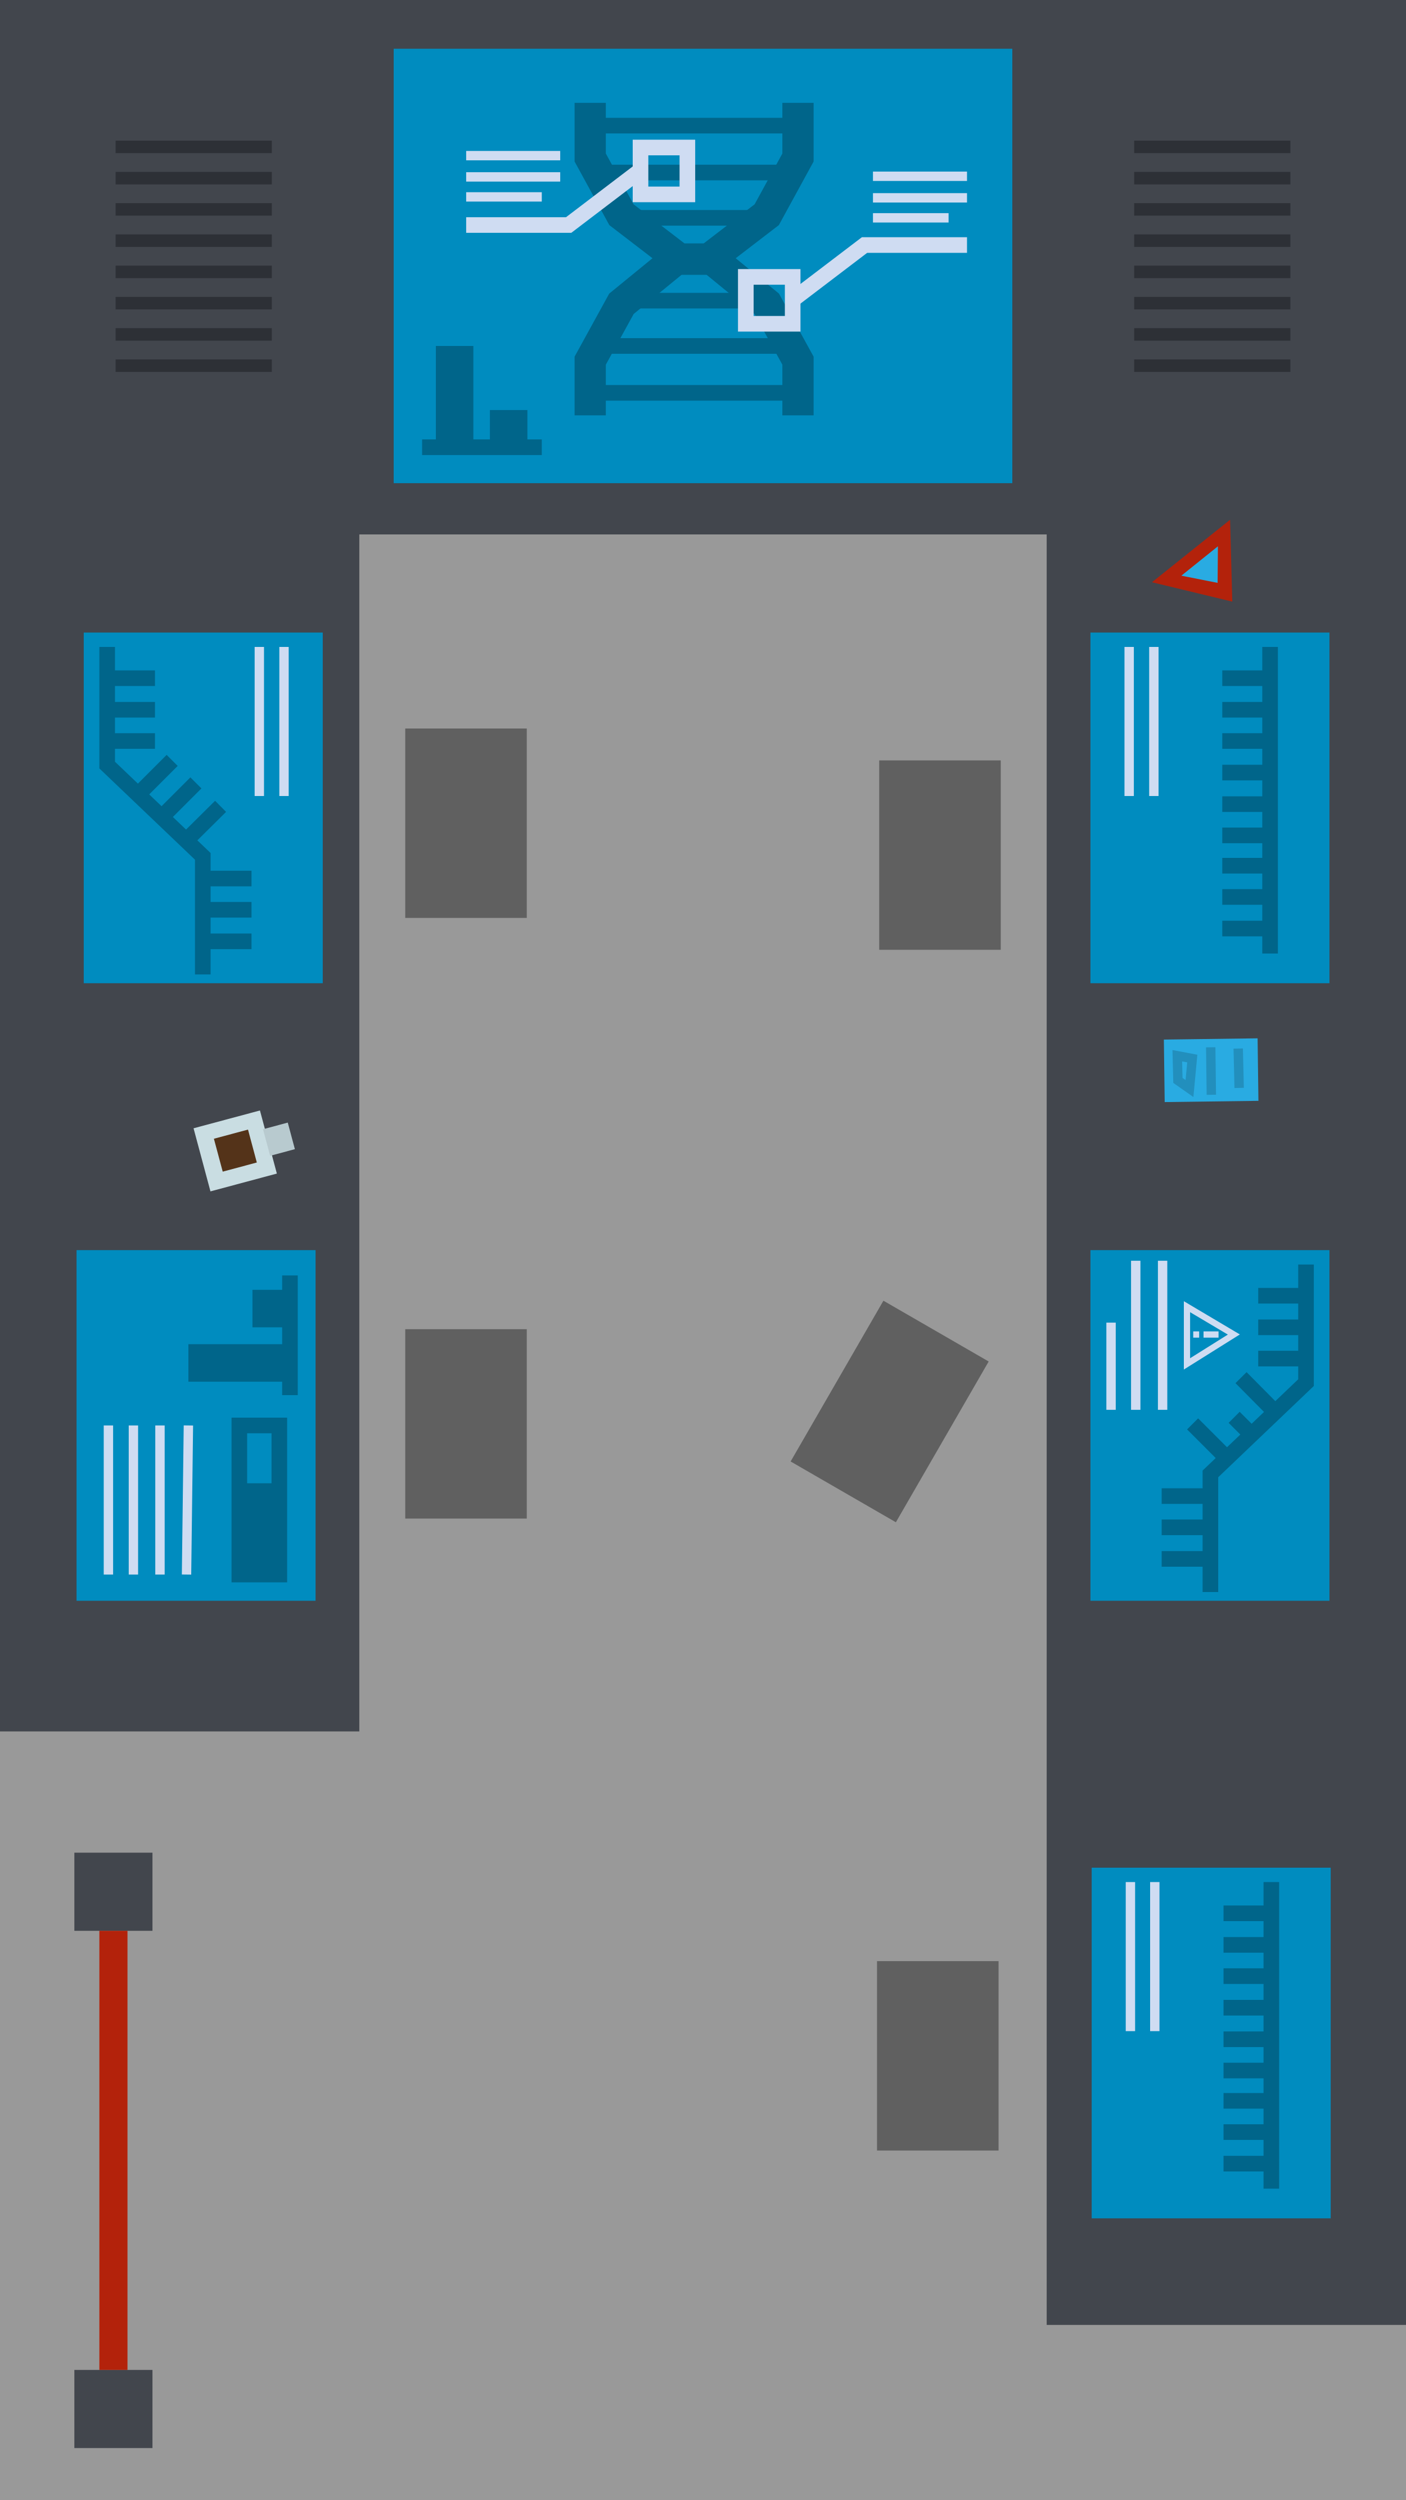 <?xml version="1.0" encoding="utf-8"?>
<!-- Generator: Adobe Illustrator 23.0.3, SVG Export Plug-In . SVG Version: 6.00 Build 0)  -->
<svg version="1.1" id="Capa_1" xmlns="http://www.w3.org/2000/svg" xmlns:xlink="http://www.w3.org/1999/xlink" x="0px" y="0px"
	 viewBox="0 0 450 800" style="enable-background:new 0 0 450 800;" xml:space="preserve">
<rect x="0" y="0" width="450" height="800" fill="#333333" stroke="none"/>
<style type="text/css">
	.st0{fill:#808080;}
	.st1{fill:#999999;}
	.st2{fill:none;stroke:#4D4D4D;stroke-width:16;stroke-miterlimit:10;}
	.st3{fill:#FFFFFF;stroke:#000000;stroke-miterlimit:10;}
	.st4{fill:none;stroke:#5C5C5C;stroke-width:16;stroke-miterlimit:10;}
	.st5{fill:#42464D;}
	.st6{fill:none;stroke:#B3220B;stroke-width:9;stroke-miterlimit:10;}
	.st7{fill:#29ABE2;}
	.st8{fill:#008CBF;}
	.st9{fill:none;stroke:#CFDCF2;stroke-width:5;stroke-miterlimit:10;}
	.st10{fill:none;stroke:#00658A;stroke-width:10;stroke-miterlimit:10;}
	.st11{fill:none;stroke:#00658A;stroke-width:20;stroke-miterlimit:10;}
	.st12{fill:none;stroke:#00658A;stroke-width:5;stroke-miterlimit:10;}
	.st13{fill:none;stroke:#CFDCF2;stroke-width:3;stroke-miterlimit:10;}
	.st14{fill:none;stroke:#00658A;stroke-width:12;stroke-miterlimit:10;}
	.st15{fill:none;stroke:#2D3036;stroke-width:4;stroke-miterlimit:10;}
	.st16{fill:#00658A;}
	.st17{fill:#606060;}
	.st18{fill:#C9DDE2;}
	.st19{fill:#543319;}
	.st20{fill:#B8CACF;}
	.st21{fill:none;stroke:#CFDCF2;stroke-width:2;stroke-miterlimit:10;}
	.st22{fill:#B3220B;}
	.st23{fill:none;stroke:#228FBD;stroke-width:3;stroke-miterlimit:10;}
	.st24{fill:#29ABE2;stroke:#228FBD;stroke-width:3;stroke-miterlimit:10;}
</style>
<title>MenuBackground - copia</title>
<path class="st0" d="M112,595"/>
<rect class="st1" width="450" height="800"/>
<path class="st2" d="M132.9,380.9"/>
<path class="st3" d="M144.3,185.5"/>
<path class="st4" d="M181.7,380.9"/>
<path class="st4" d="M258.2,406"/>
<path class="st4" d="M57.3,405.1"/>
<rect x="23.8" y="592.8" class="st5" width="25" height="25"/>
<rect x="23.8" y="758.3" class="st5" width="25" height="25"/>
<line class="st6" x1="36.3" y1="617.8" x2="36.3" y2="758.3"/>
<path class="st7" d="M369.4,111.8"/>
<polygon class="st5" points="115,554 0,554 0,0 450,0 450,743.9 335,743.9 335,171 115,171 "/>
<g>
	<rect x="126" y="15.6" class="st8" width="198" height="139"/>
	<polyline class="st9" points="309.5,78.4 276.7,78.4 253.7,95.9 	"/>
	<g>
		<g>
			<polyline class="st10" points="255.4,132.9 255.4,115.4 245.4,97.2 227.9,82.9 217.4,82.9 198.9,68.7 188.9,50.4 188.9,32.9 			
				"/>
			<polyline class="st10" points="188.9,132.9 188.9,115.4 198.9,97.2 216.4,82.9 226.9,82.9 245.4,68.7 255.4,50.4 255.4,32.9 			
				"/>
			<path class="st11" d="M190.2,43.2"/>
			<path class="st11" d="M253.7,43.2"/>
			<path class="st10" d="M193.2,58.7"/>
			<path class="st11" d="M250.2,58.7"/>
			<path class="st11" d="M245.7,97.6"/>
		</g>
		<line class="st12" x1="253.2" y1="125.7" x2="189.7" y2="125.7"/>
		<line class="st12" x1="252.7" y1="110.7" x2="192.7" y2="110.7"/>
		<line class="st12" x1="243.7" y1="96.2" x2="201.2" y2="96.2"/>
		<line class="st12" x1="253.2" y1="40.2" x2="189.7" y2="40.2"/>
		<line class="st12" x1="252.7" y1="55.2" x2="192.7" y2="55.2"/>
		<line class="st12" x1="243.7" y1="69.7" x2="201.2" y2="69.7"/>
	</g>
	<line class="st13" x1="309.5" y1="56.4" x2="279.4" y2="56.4"/>
	<line class="st13" x1="309.5" y1="63.3" x2="279.4" y2="63.3"/>
	<line class="st13" x1="303.6" y1="69.7" x2="279.4" y2="69.7"/>
	<rect x="238.7" y="88.6" class="st9" width="15" height="15"/>
</g>
<polyline class="st9" points="149.2,72 182,72 205,54.5 "/>
<rect x="205" y="47.2" class="st9" width="15" height="15"/>
<line class="st13" x1="179.3" y1="49.8" x2="149.2" y2="49.8"/>
<line class="st13" x1="179.3" y1="56.6" x2="149.2" y2="56.6"/>
<line class="st13" x1="173.4" y1="63" x2="149.2" y2="63"/>
<line class="st12" x1="135.1" y1="143.1" x2="173.4" y2="143.1"/>
<line class="st14" x1="145.5" y1="143.1" x2="145.5" y2="110.7"/>
<line class="st14" x1="162.8" y1="142.6" x2="162.8" y2="131.2"/>
<line class="st15" x1="37" y1="47" x2="87" y2="47"/>
<line class="st15" x1="37" y1="57" x2="87" y2="57"/>
<line class="st15" x1="37" y1="67" x2="87" y2="67"/>
<line class="st15" x1="37" y1="77" x2="87" y2="77"/>
<line class="st15" x1="37" y1="87" x2="87" y2="87"/>
<line class="st15" x1="37" y1="97" x2="87" y2="97"/>
<line class="st15" x1="37" y1="107" x2="87" y2="107"/>
<line class="st15" x1="37" y1="117" x2="87" y2="117"/>
<line class="st15" x1="363" y1="47" x2="413" y2="47"/>
<line class="st15" x1="363" y1="57" x2="413" y2="57"/>
<line class="st15" x1="363" y1="67" x2="413" y2="67"/>
<line class="st15" x1="363" y1="77" x2="413" y2="77"/>
<line class="st15" x1="363" y1="87" x2="413" y2="87"/>
<line class="st15" x1="363" y1="97" x2="413" y2="97"/>
<line class="st15" x1="363" y1="107" x2="413" y2="107"/>
<line class="st15" x1="363" y1="117" x2="413" y2="117"/>
<g>
	<rect x="24.5" y="400" class="st8" width="76.5" height="112.2"/>
	<line class="st12" x1="92.8" y1="446.4" x2="92.8" y2="408.1"/>
	<line class="st14" x1="92.8" y1="436.1" x2="60.3" y2="436.1"/>
	<line class="st14" x1="92.3" y1="418.7" x2="80.8" y2="418.7"/>
	<line class="st13" x1="34.7" y1="456.1" x2="34.7" y2="503.8"/>
	<line class="st13" x1="42.7" y1="456.1" x2="42.7" y2="503.8"/>
	<line class="st13" x1="51.2" y1="456.1" x2="51.2" y2="503.8"/>
	<line class="st13" x1="60.3" y1="456.1" x2="59.7" y2="503.8"/>
	<rect x="76.6" y="456.1" class="st12" width="12.8" height="47.7"/>
	<rect x="76.6" y="474.6" class="st16" width="12.8" height="29.2"/>
</g>
<g>
	<rect x="26.8" y="202.4" class="st8" width="76.5" height="112.2"/>
	<g>
		<polyline class="st12" points="34.3,207 34.3,244.8 64.9,274 64.9,311.8 		"/>
		<line class="st12" x1="34.3" y1="217" x2="49.6" y2="217"/>
		<line class="st12" x1="34.3" y1="227.1" x2="49.6" y2="227.1"/>
		<line class="st12" x1="51.9" y1="261.3" x2="62.7" y2="250.5"/>
		<line class="st12" x1="44.3" y1="254.1" x2="55.1" y2="243.3"/>
		<line class="st12" x1="59.7" y1="268.8" x2="70.6" y2="258"/>
		<line class="st12" x1="34.3" y1="237.1" x2="49.6" y2="237.1"/>
		<line class="st12" x1="65.2" y1="281.1" x2="80.5" y2="281.1"/>
		<line class="st12" x1="65.2" y1="291.1" x2="80.5" y2="291.1"/>
		<line class="st12" x1="65.2" y1="301.2" x2="80.5" y2="301.2"/>
	</g>
	<line class="st13" x1="83" y1="207" x2="83" y2="254.7"/>
	<line class="st13" x1="90.9" y1="207" x2="90.9" y2="254.7"/>
</g>
<rect x="129.7" y="233.1" class="st17" width="38.9" height="60.6"/>
<g>
	
		<rect x="64.2" y="357.8" transform="matrix(0.966 -0.259 0.259 0.966 -92.741 32.008)" class="st18" width="22" height="20.9"/>
	
		<rect x="69.6" y="362.7" transform="matrix(0.966 -0.259 0.259 0.966 -92.713 32.018)" class="st19" width="11.3" height="10.9"/>
	
		<rect x="85.1" y="360.1" transform="matrix(0.966 -0.259 0.259 0.966 -91.294 35.504)" class="st20" width="8.2" height="8.8"/>
</g>
<rect x="349" y="400" class="st8" width="76.5" height="112.2"/>
<g>
	<polyline class="st12" points="418,404.6 418,442.4 387.4,471.6 387.4,509.4 	"/>
	<line class="st12" x1="418" y1="414.6" x2="402.7" y2="414.6"/>
	<line class="st12" x1="418" y1="424.7" x2="402.7" y2="424.7"/>
	<line class="st12" x1="400.4" y1="458.9" x2="395" y2="453.5"/>
	<line class="st12" x1="408" y1="451.7" x2="397.2" y2="440.8"/>
	<line class="st12" x1="392.5" y1="466.4" x2="381.7" y2="455.6"/>
	<line class="st12" x1="418" y1="434.7" x2="402.7" y2="434.7"/>
	<line class="st12" x1="387.1" y1="478.7" x2="371.8" y2="478.7"/>
	<line class="st12" x1="387.1" y1="488.7" x2="371.8" y2="488.7"/>
	<line class="st12" x1="387.1" y1="498.8" x2="371.8" y2="498.8"/>
</g>
<line class="st13" x1="355.6" y1="423.2" x2="355.6" y2="451.1"/>
<line class="st13" x1="363.5" y1="403.4" x2="363.5" y2="451.1"/>
<line class="st13" x1="372.1" y1="403.4" x2="372.1" y2="451.1"/>
<path class="st13" d="M381.2,506.6"/>
<path class="st13" d="M381.8,458.9"/>
<g>
	<polygon class="st21" points="394.9,427 379.9,418.1 379.9,436.4 	"/>
	<line class="st21" x1="390" y1="427" x2="385.2" y2="427"/>
	<line class="st21" x1="383.8" y1="427" x2="381.9" y2="427"/>
</g>
<rect x="255.1" y="432.2" transform="matrix(0.5 -0.866 0.866 0.5 -248.79 472.441)" class="st17" width="59.4" height="38.9"/>
<rect x="129.7" y="425.3" class="st17" width="38.9" height="60.6"/>
<g>
	<rect x="349" y="202.4" class="st8" width="76.5" height="112.2"/>
	<line class="st13" x1="369.3" y1="207" x2="369.3" y2="254.7"/>
	<line class="st13" x1="361.4" y1="207" x2="361.4" y2="254.7"/>
	<g>
		<g>
			<line class="st12" x1="406.5" y1="207" x2="406.5" y2="305.1"/>
			<line class="st12" x1="406.5" y1="217" x2="391.2" y2="217"/>
			<line class="st12" x1="406.5" y1="227.1" x2="391.2" y2="227.1"/>
			<line class="st12" x1="406.5" y1="237.1" x2="391.2" y2="237.1"/>
			<line class="st12" x1="406.5" y1="277" x2="391.2" y2="277"/>
			<line class="st12" x1="406.5" y1="287" x2="391.2" y2="287"/>
			<line class="st12" x1="406.5" y1="297.1" x2="391.2" y2="297.1"/>
		</g>
		<line class="st12" x1="406.5" y1="247.2" x2="391.2" y2="247.2"/>
		<line class="st12" x1="406.5" y1="257.3" x2="391.2" y2="257.3"/>
		<line class="st12" x1="406.5" y1="267.3" x2="391.2" y2="267.3"/>
	</g>
</g>
<rect x="281.4" y="243.3" class="st17" width="38.9" height="60.6"/>
<polygon class="st22" points="368.7,186.3 394.4,192.5 393.7,166.3 "/>
<polygon class="st7" points="378.1,184.2 389.7,186.5 389.8,174.8 "/>
<rect x="372.6" y="332.4" transform="matrix(1 -1.330392e-02 1.330392e-02 1 -4.521 5.187)" class="st7" width="30" height="20"/>
<line class="st23" x1="396.3" y1="335.5" x2="396.6" y2="348.1"/>
<line class="st23" x1="387.5" y1="335.1" x2="387.7" y2="350.3"/>
<polygon class="st24" points="381.6,338.7 376.8,337.8 377,345.7 380.7,348.3 "/>
<g>
	<rect x="349.4" y="597.6" class="st8" width="76.5" height="112.2"/>
	<line class="st13" x1="369.6" y1="602.2" x2="369.6" y2="649.9"/>
	<line class="st13" x1="361.8" y1="602.2" x2="361.8" y2="649.9"/>
	<g>
		<g>
			<line class="st12" x1="406.9" y1="602.2" x2="406.9" y2="700.3"/>
			<line class="st12" x1="406.9" y1="612.2" x2="391.6" y2="612.2"/>
			<line class="st12" x1="406.9" y1="622.3" x2="391.6" y2="622.3"/>
			<line class="st12" x1="406.9" y1="632.3" x2="391.6" y2="632.3"/>
			<line class="st12" x1="406.9" y1="672.2" x2="391.6" y2="672.2"/>
			<line class="st12" x1="406.9" y1="682.2" x2="391.6" y2="682.2"/>
			<line class="st12" x1="406.9" y1="692.3" x2="391.6" y2="692.3"/>
		</g>
		<line class="st12" x1="406.9" y1="642.4" x2="391.6" y2="642.4"/>
		<line class="st12" x1="406.9" y1="652.5" x2="391.6" y2="652.5"/>
		<line class="st12" x1="406.9" y1="662.5" x2="391.6" y2="662.5"/>
	</g>
</g>
<rect x="280.7" y="627.5" class="st17" width="38.9" height="60.6"/>
</svg>
